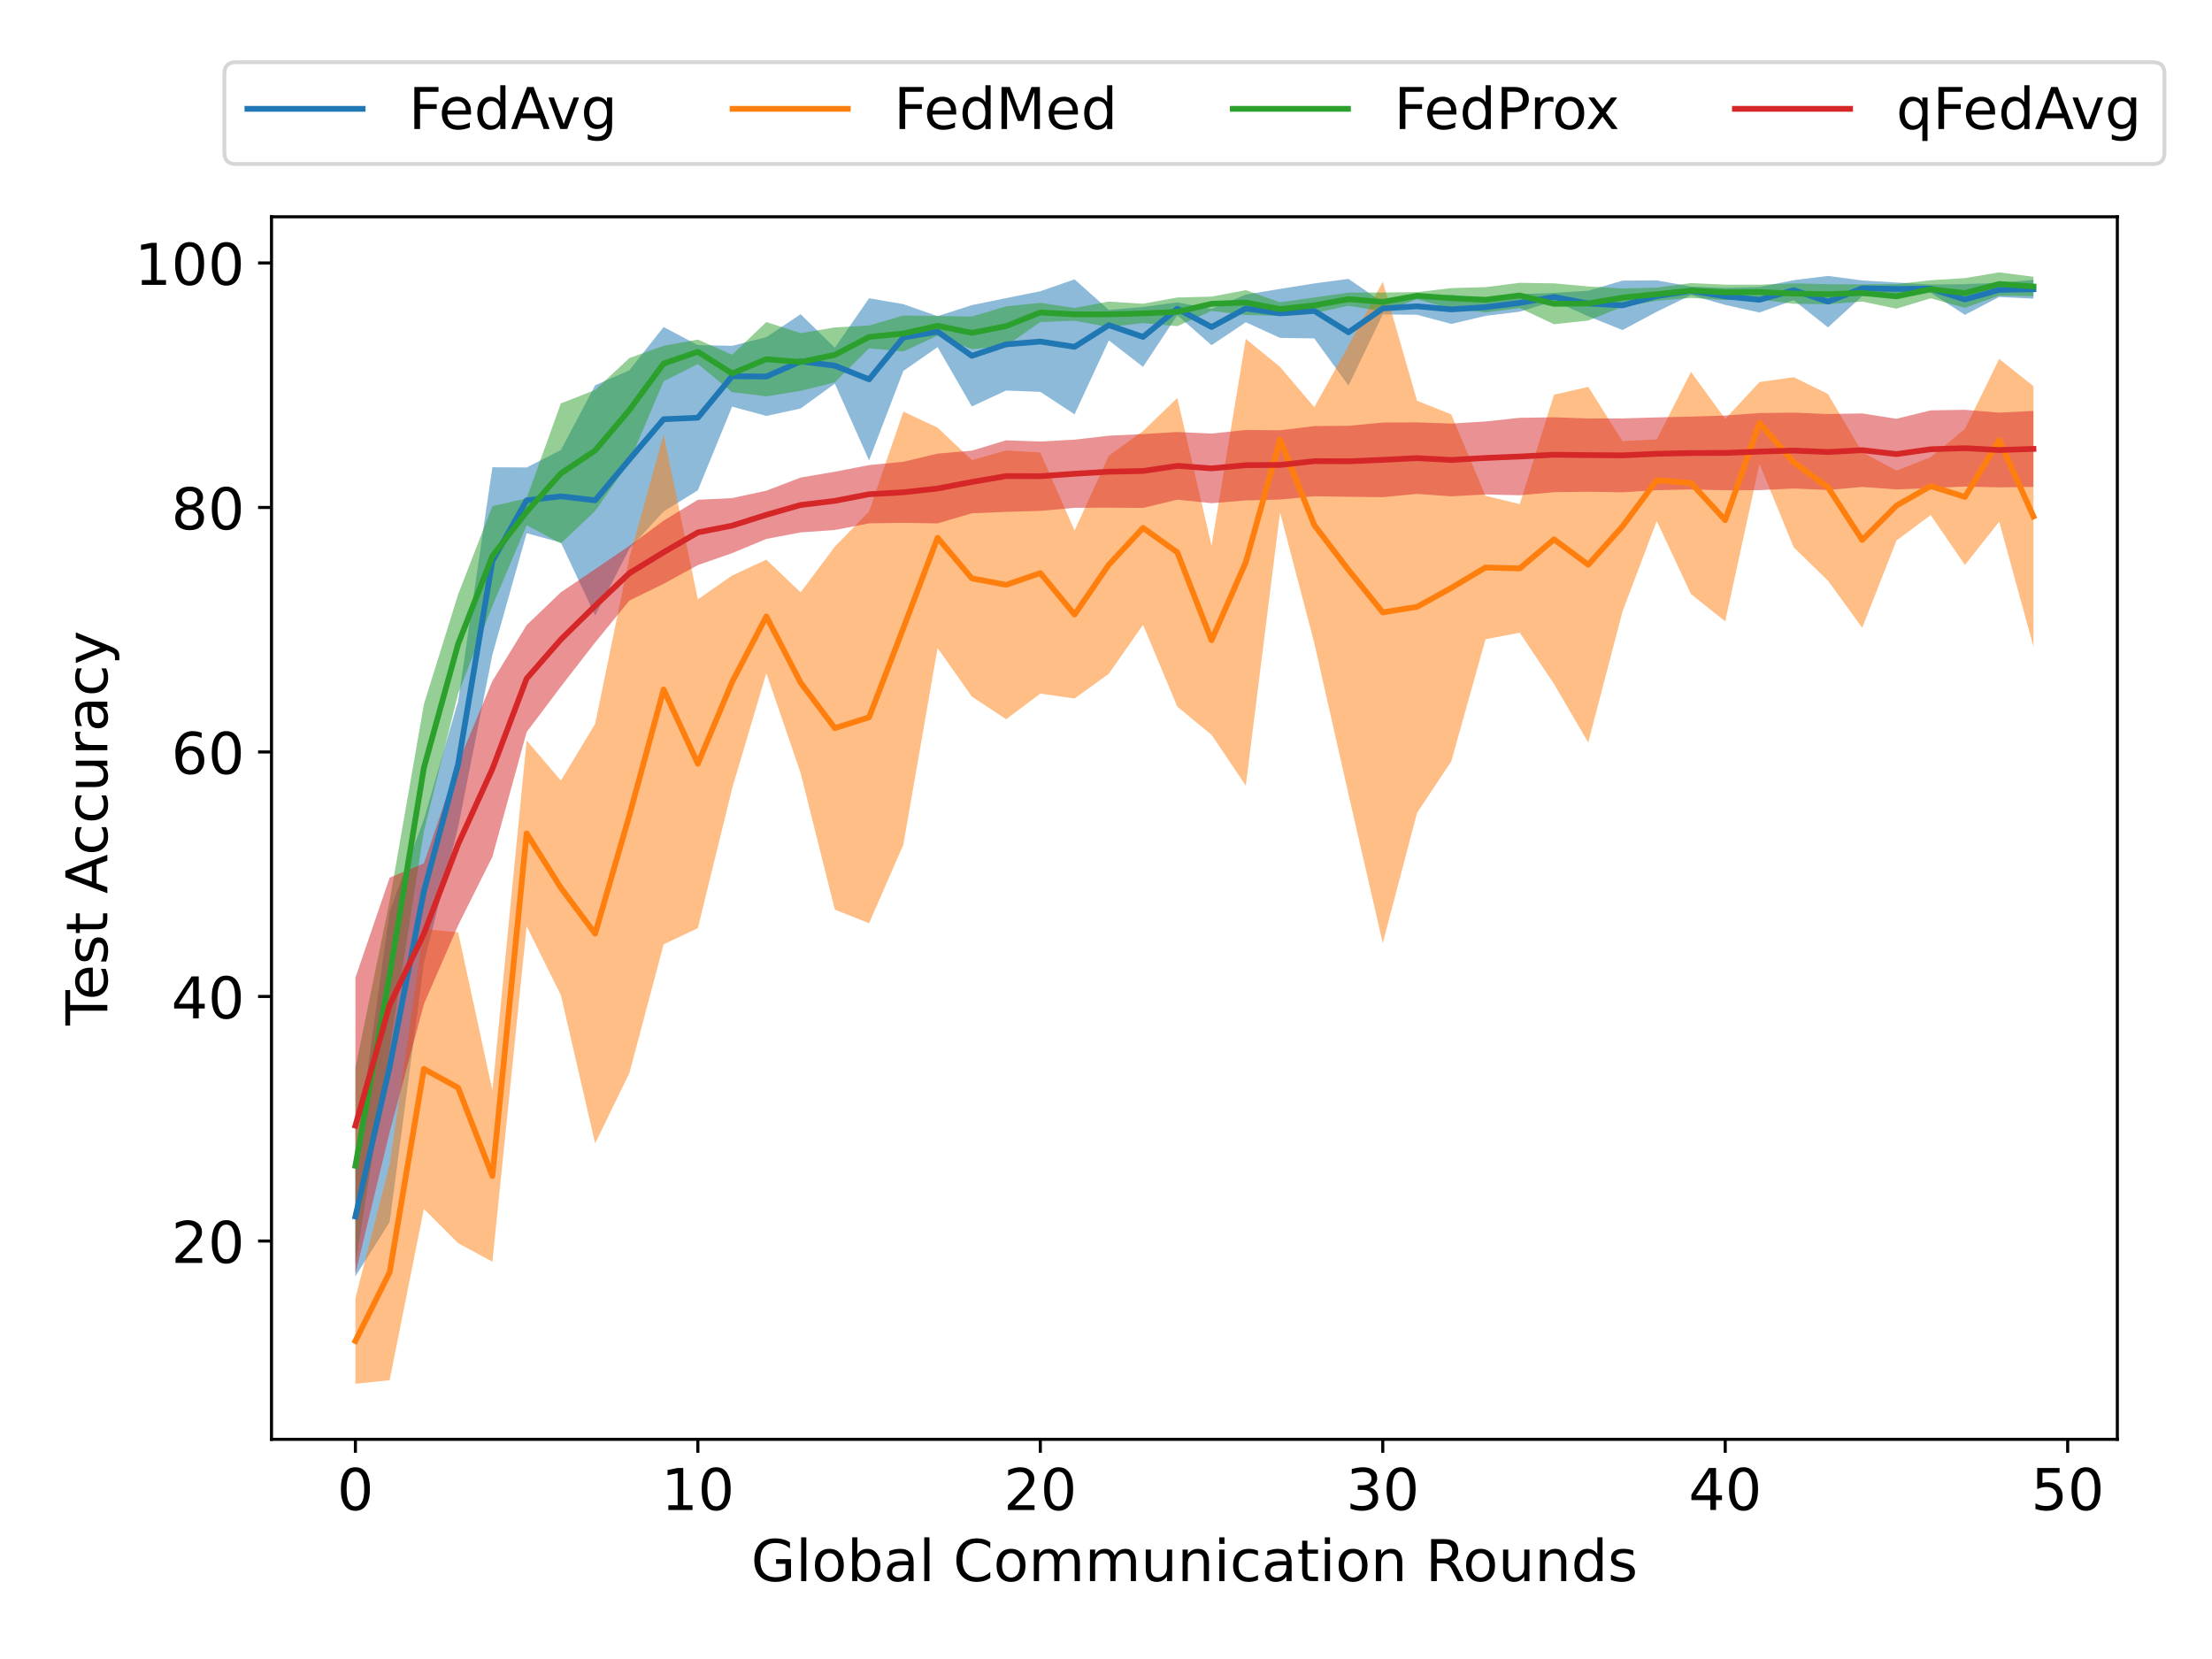 <?xml version="1.0" encoding="utf-8" standalone="no"?>
<!DOCTYPE svg PUBLIC "-//W3C//DTD SVG 1.1//EN"
  "http://www.w3.org/Graphics/SVG/1.1/DTD/svg11.dtd">
<!-- Created with matplotlib (https://matplotlib.org/) -->
<svg height="432pt" version="1.1" viewBox="0 0 576 432" width="576pt" xmlns="http://www.w3.org/2000/svg" xmlns:xlink="http://www.w3.org/1999/xlink">
 <defs>
  <style type="text/css">
*{stroke-linecap:butt;stroke-linejoin:round;}
  </style>
 </defs>
 <g id="figure_1">
  <g id="patch_1">
   <path d="M 0 432 
L 576 432 
L 576 0 
L 0 0 
z
" style="fill:#ffffff;"/>
  </g>
  <g id="axes_1">
   <g id="patch_2">
    <path d="M 70.7 374.8 
L 551.35 374.8 
L 551.35 56.448 
L 70.7 56.448 
z
" style="fill:#ffffff;"/>
   </g>
   <g id="PolyCollection_1">
    <path clip-path="url(#p4ac47530ae)" d="M 92.548 301.233 
L 92.548 332.341 
L 101.465 318.242 
L 110.383 250.808 
L 119.3 215.349 
L 128.217 170.501 
L 137.135 138.85 
L 146.052 141.285 
L 154.97 160.255 
L 163.887 142.887 
L 172.805 133.192 
L 181.722 127.672 
L 190.64 105.892 
L 199.557 108.31 
L 208.474 106.373 
L 217.392 99.905 
L 226.309 119.887 
L 235.227 96.588 
L 244.144 90.398 
L 253.062 105.841 
L 261.979 101.699 
L 270.897 102.041 
L 279.814 107.884 
L 288.731 88.647 
L 297.649 95.537 
L 306.566 82.063 
L 315.484 89.892 
L 324.401 83.919 
L 333.319 87.988 
L 342.236 88.127 
L 351.153 100.429 
L 360.071 81.881 
L 368.988 81.962 
L 377.906 84.349 
L 386.823 82.256 
L 395.741 81.167 
L 404.658 78.387 
L 413.576 82.356 
L 422.493 85.948 
L 431.41 81.185 
L 440.328 76.836 
L 449.245 79.391 
L 458.163 81.379 
L 467.08 78.17 
L 475.998 85.245 
L 484.915 77.128 
L 493.833 76.92 
L 502.75 76.23 
L 511.667 81.976 
L 520.585 77.331 
L 529.502 77.766 
L 529.502 72.877 
L 529.502 72.877 
L 520.585 73.634 
L 511.667 73.987 
L 502.75 74.091 
L 493.833 73.562 
L 484.915 73.031 
L 475.998 71.846 
L 467.08 72.957 
L 458.163 74.745 
L 449.245 74.959 
L 440.328 74.614 
L 431.41 73.004 
L 422.493 73.077 
L 413.576 75.702 
L 404.658 76.286 
L 395.741 76.568 
L 386.823 77.737 
L 377.906 76.772 
L 368.988 77.547 
L 360.071 78.756 
L 351.153 72.62 
L 342.236 73.8 
L 333.319 75.228 
L 324.401 76.718 
L 315.484 80.416 
L 306.566 78.736 
L 297.649 79.93 
L 288.731 80.695 
L 279.814 72.741 
L 270.897 75.844 
L 261.979 77.636 
L 253.062 79.458 
L 244.144 82.329 
L 235.227 79.201 
L 226.309 77.664 
L 217.392 90.553 
L 208.474 81.828 
L 199.557 87.79 
L 190.64 90.046 
L 181.722 89.866 
L 172.805 85.152 
L 163.887 96.412 
L 154.97 100.321 
L 146.052 117.196 
L 137.135 121.726 
L 128.217 121.669 
L 119.3 182.562 
L 110.383 213.353 
L 101.465 237.315 
L 92.548 301.233 
z
" style="fill:#1f77b4;fill-opacity:0.5;"/>
   </g>
   <g id="PolyCollection_2">
    <path clip-path="url(#p4ac47530ae)" d="M 92.548 338.043 
L 92.548 360.329 
L 101.465 359.398 
L 110.383 314.807 
L 119.3 323.738 
L 128.217 328.539 
L 137.135 241.198 
L 146.052 259.124 
L 154.97 297.748 
L 163.887 279.448 
L 172.805 245.906 
L 181.722 241.685 
L 190.64 205.332 
L 199.557 175.291 
L 208.474 201.274 
L 217.392 236.873 
L 226.309 240.405 
L 235.227 219.973 
L 244.144 168.732 
L 253.062 181.389 
L 261.979 187.283 
L 270.897 180.622 
L 279.814 181.892 
L 288.731 175.446 
L 297.649 162.696 
L 306.566 184.018 
L 315.484 191.34 
L 324.401 204.573 
L 333.319 133.44 
L 342.236 167.445 
L 351.153 206.852 
L 360.071 245.583 
L 368.988 211.687 
L 377.906 198.272 
L 386.823 166.453 
L 395.741 164.76 
L 404.658 178.109 
L 413.576 193.355 
L 422.493 159.251 
L 431.41 135.67 
L 440.328 154.701 
L 449.245 161.804 
L 458.163 120.797 
L 467.08 142.538 
L 475.998 151.2 
L 484.915 163.477 
L 493.833 140.76 
L 502.75 134.121 
L 511.667 147.13 
L 520.585 135.846 
L 529.502 168.402 
L 529.502 100.557 
L 529.502 100.557 
L 520.585 93.459 
L 511.667 111.673 
L 502.75 119.04 
L 493.833 122.556 
L 484.915 117.732 
L 475.998 102.606 
L 467.08 98.211 
L 458.163 99.482 
L 449.245 109.088 
L 440.328 96.848 
L 431.41 114.428 
L 422.493 114.865 
L 413.576 100.749 
L 404.658 102.778 
L 395.741 131.278 
L 386.823 129.102 
L 377.906 107.921 
L 368.988 104.339 
L 360.071 73.345 
L 351.153 89.992 
L 342.236 106.026 
L 333.319 95.543 
L 324.401 88.241 
L 315.484 142.095 
L 306.566 103.638 
L 297.649 112.226 
L 288.731 118.658 
L 279.814 138.164 
L 270.897 117.834 
L 261.979 117.299 
L 253.062 119.807 
L 244.144 111.348 
L 235.227 107.175 
L 226.309 133.166 
L 217.392 142.34 
L 208.474 154.244 
L 199.557 145.732 
L 190.64 149.864 
L 181.722 156.065 
L 172.805 113.158 
L 163.887 145.221 
L 154.97 188.496 
L 146.052 203.264 
L 137.135 192.82 
L 128.217 283.918 
L 119.3 242.78 
L 110.383 241.878 
L 101.465 303.19 
L 92.548 338.043 
z
" style="fill:#ff7f0e;fill-opacity:0.5;"/>
   </g>
   <g id="PolyCollection_3">
    <path clip-path="url(#p4ac47530ae)" d="M 92.548 278.043 
L 92.548 329.095 
L 101.465 273.158 
L 110.383 216.46 
L 119.3 180.606 
L 128.217 157.797 
L 137.135 136.768 
L 146.052 141.515 
L 154.97 133.063 
L 163.887 120.272 
L 172.805 99.288 
L 181.722 94.781 
L 190.64 102.124 
L 199.557 103.216 
L 208.474 101.775 
L 217.392 99.556 
L 226.309 90.71 
L 235.227 91.537 
L 244.144 87.388 
L 253.062 90.946 
L 261.979 90.057 
L 270.897 83.877 
L 279.814 83.51 
L 288.731 85.167 
L 297.649 84.126 
L 306.566 84.939 
L 315.484 80.976 
L 324.401 82.017 
L 333.319 82.253 
L 342.236 81.561 
L 351.153 79.603 
L 360.071 81.089 
L 368.988 77.947 
L 377.906 80.3 
L 386.823 81.35 
L 395.741 80.227 
L 404.658 84.435 
L 413.576 83.468 
L 422.493 79.883 
L 431.41 78.328 
L 440.328 77.575 
L 449.245 78.134 
L 458.163 77.961 
L 467.08 79.116 
L 475.998 79.228 
L 484.915 78.519 
L 493.833 80.385 
L 502.75 77.671 
L 511.667 80.159 
L 520.585 76.984 
L 529.502 77.125 
L 529.502 72.068 
L 529.502 72.068 
L 520.585 70.919 
L 511.667 72.419 
L 502.75 72.972 
L 493.833 73.966 
L 484.915 74.058 
L 475.998 73.995 
L 467.08 73.784 
L 458.163 74.133 
L 449.245 74.121 
L 440.328 73.713 
L 431.41 74.894 
L 422.493 75.112 
L 413.576 74.59 
L 404.658 73.784 
L 395.741 73.64 
L 386.823 74.774 
L 377.906 75.018 
L 368.988 76.081 
L 360.071 76.163 
L 351.153 76.199 
L 342.236 77.464 
L 333.319 78.707 
L 324.401 75.557 
L 315.484 77.244 
L 306.566 77.472 
L 297.649 79.09 
L 288.731 78.533 
L 279.814 80.19 
L 270.897 78.856 
L 261.979 79.768 
L 253.062 82.426 
L 244.144 82.276 
L 235.227 82.157 
L 226.309 84.757 
L 217.392 85.26 
L 208.474 86.749 
L 199.557 83.857 
L 190.64 92.364 
L 181.722 88.423 
L 172.805 90.042 
L 163.887 93.237 
L 154.97 101.561 
L 146.052 105.038 
L 137.135 129.772 
L 128.217 131.793 
L 119.3 154.763 
L 110.383 183.385 
L 101.465 234.525 
L 92.548 278.043 
z
" style="fill:#2ca02c;fill-opacity:0.5;"/>
   </g>
   <g id="PolyCollection_4">
    <path clip-path="url(#p4ac47530ae)" d="M 92.548 254.579 
L 92.548 331.662 
L 101.465 294.808 
L 110.383 261.476 
L 119.3 240.956 
L 128.217 223.122 
L 137.135 190.637 
L 146.052 178.793 
L 154.97 167.306 
L 163.887 156.386 
L 172.805 152.023 
L 181.722 147.149 
L 190.64 144.042 
L 199.557 140.329 
L 208.474 138.643 
L 217.392 138.009 
L 226.309 136.276 
L 235.227 136.145 
L 244.144 136.293 
L 253.062 133.654 
L 261.979 133.29 
L 270.897 133.026 
L 279.814 132.239 
L 288.731 132.196 
L 297.649 132.262 
L 306.566 130.112 
L 315.484 131.033 
L 324.401 130.306 
L 333.319 130.085 
L 342.236 129.21 
L 351.153 129.364 
L 360.071 129.456 
L 368.988 128.604 
L 377.906 129.246 
L 386.823 128.749 
L 395.741 128.967 
L 404.658 128.164 
L 413.576 128.043 
L 422.493 128.2 
L 431.41 127.639 
L 440.328 127.45 
L 449.245 127.665 
L 458.163 127.636 
L 467.08 127.202 
L 475.998 127.599 
L 484.915 126.791 
L 493.833 127.438 
L 502.75 127.106 
L 511.667 126.693 
L 520.585 126.916 
L 529.502 126.781 
L 529.502 107.004 
L 529.502 107.004 
L 520.585 107.455 
L 511.667 106.71 
L 502.75 106.857 
L 493.833 109.047 
L 484.915 107.657 
L 475.998 107.816 
L 467.08 107.449 
L 458.163 107.562 
L 449.245 108.209 
L 440.328 108.487 
L 431.41 108.693 
L 422.493 108.947 
L 413.576 108.977 
L 404.658 108.664 
L 395.741 108.791 
L 386.823 109.748 
L 377.906 110.295 
L 368.988 109.982 
L 360.071 110.034 
L 351.153 110.877 
L 342.236 110.955 
L 333.319 112.041 
L 324.401 111.961 
L 315.484 112.902 
L 306.566 112.498 
L 297.649 113.035 
L 288.731 113.458 
L 279.814 114.484 
L 270.897 114.97 
L 261.979 114.656 
L 253.062 117.348 
L 244.144 118.121 
L 235.227 120.244 
L 226.309 121.105 
L 217.392 122.836 
L 208.474 124.354 
L 199.557 127.775 
L 190.64 129.703 
L 181.722 130.136 
L 172.805 135.576 
L 163.887 142.127 
L 154.97 148.194 
L 146.052 154.229 
L 137.135 162.76 
L 128.217 177.34 
L 119.3 198.689 
L 110.383 224.815 
L 101.465 228.538 
L 92.548 254.579 
z
" style="fill:#d62728;fill-opacity:0.5;"/>
   </g>
   <g id="matplotlib.axis_1">
    <g id="xtick_1">
     <g id="line2d_1">
      <defs>
       <path d="M 0 0 
L 0 3.5 
" id="m78e4240653" style="stroke:#000000;stroke-width:0.8;"/>
      </defs>
      <g>
       <use style="stroke:#000000;stroke-width:0.8;" x="92.548" xlink:href="#m78e4240653" y="374.8"/>
      </g>
     </g>
     <g id="text_1">
      <!-- 0 -->
      <defs>
       <path d="M 31.781 66.406 
Q 24.172 66.406 20.328 58.906 
Q 16.5 51.422 16.5 36.375 
Q 16.5 21.391 20.328 13.891 
Q 24.172 6.391 31.781 6.391 
Q 39.453 6.391 43.281 13.891 
Q 47.125 21.391 47.125 36.375 
Q 47.125 51.422 43.281 58.906 
Q 39.453 66.406 31.781 66.406 
z
M 31.781 74.219 
Q 44.047 74.219 50.516 64.516 
Q 56.984 54.828 56.984 36.375 
Q 56.984 17.969 50.516 8.266 
Q 44.047 -1.422 31.781 -1.422 
Q 19.531 -1.422 13.062 8.266 
Q 6.594 17.969 6.594 36.375 
Q 6.594 54.828 13.062 64.516 
Q 19.531 74.219 31.781 74.219 
z
" id="DejaVuSans-48"/>
      </defs>
      <g transform="translate(87.776 393.198)scale(0.15 -0.15)">
       <use xlink:href="#DejaVuSans-48"/>
      </g>
     </g>
    </g>
    <g id="xtick_2">
     <g id="line2d_2">
      <g>
       <use style="stroke:#000000;stroke-width:0.8;" x="181.722" xlink:href="#m78e4240653" y="374.8"/>
      </g>
     </g>
     <g id="text_2">
      <!-- 10 -->
      <defs>
       <path d="M 12.406 8.297 
L 28.516 8.297 
L 28.516 63.922 
L 10.984 60.406 
L 10.984 69.391 
L 28.422 72.906 
L 38.281 72.906 
L 38.281 8.297 
L 54.391 8.297 
L 54.391 0 
L 12.406 0 
z
" id="DejaVuSans-49"/>
      </defs>
      <g transform="translate(172.178 393.198)scale(0.15 -0.15)">
       <use xlink:href="#DejaVuSans-49"/>
       <use x="63.623" xlink:href="#DejaVuSans-48"/>
      </g>
     </g>
    </g>
    <g id="xtick_3">
     <g id="line2d_3">
      <g>
       <use style="stroke:#000000;stroke-width:0.8;" x="270.897" xlink:href="#m78e4240653" y="374.8"/>
      </g>
     </g>
     <g id="text_3">
      <!-- 20 -->
      <defs>
       <path d="M 19.188 8.297 
L 53.609 8.297 
L 53.609 0 
L 7.328 0 
L 7.328 8.297 
Q 12.938 14.109 22.625 23.891 
Q 32.328 33.688 34.812 36.531 
Q 39.547 41.844 41.422 45.531 
Q 43.312 49.219 43.312 52.781 
Q 43.312 58.594 39.234 62.25 
Q 35.156 65.922 28.609 65.922 
Q 23.969 65.922 18.812 64.312 
Q 13.672 62.703 7.812 59.422 
L 7.812 69.391 
Q 13.766 71.781 18.938 73 
Q 24.125 74.219 28.422 74.219 
Q 39.75 74.219 46.484 68.547 
Q 53.219 62.891 53.219 53.422 
Q 53.219 48.922 51.531 44.891 
Q 49.859 40.875 45.406 35.406 
Q 44.188 33.984 37.641 27.219 
Q 31.109 20.453 19.188 8.297 
z
" id="DejaVuSans-50"/>
      </defs>
      <g transform="translate(261.353 393.198)scale(0.15 -0.15)">
       <use xlink:href="#DejaVuSans-50"/>
       <use x="63.623" xlink:href="#DejaVuSans-48"/>
      </g>
     </g>
    </g>
    <g id="xtick_4">
     <g id="line2d_4">
      <g>
       <use style="stroke:#000000;stroke-width:0.8;" x="360.071" xlink:href="#m78e4240653" y="374.8"/>
      </g>
     </g>
     <g id="text_4">
      <!-- 30 -->
      <defs>
       <path d="M 40.578 39.312 
Q 47.656 37.797 51.625 33 
Q 55.609 28.219 55.609 21.188 
Q 55.609 10.406 48.188 4.484 
Q 40.766 -1.422 27.094 -1.422 
Q 22.516 -1.422 17.656 -0.516 
Q 12.797 0.391 7.625 2.203 
L 7.625 11.719 
Q 11.719 9.328 16.594 8.109 
Q 21.484 6.891 26.812 6.891 
Q 36.078 6.891 40.938 10.547 
Q 45.797 14.203 45.797 21.188 
Q 45.797 27.641 41.281 31.266 
Q 36.766 34.906 28.719 34.906 
L 20.219 34.906 
L 20.219 43.016 
L 29.109 43.016 
Q 36.375 43.016 40.234 45.922 
Q 44.094 48.828 44.094 54.297 
Q 44.094 59.906 40.109 62.906 
Q 36.141 65.922 28.719 65.922 
Q 24.656 65.922 20.016 65.031 
Q 15.375 64.156 9.812 62.312 
L 9.812 71.094 
Q 15.438 72.656 20.344 73.438 
Q 25.25 74.219 29.594 74.219 
Q 40.828 74.219 47.359 69.109 
Q 53.906 64.016 53.906 55.328 
Q 53.906 49.266 50.438 45.094 
Q 46.969 40.922 40.578 39.312 
z
" id="DejaVuSans-51"/>
      </defs>
      <g transform="translate(350.527 393.198)scale(0.15 -0.15)">
       <use xlink:href="#DejaVuSans-51"/>
       <use x="63.623" xlink:href="#DejaVuSans-48"/>
      </g>
     </g>
    </g>
    <g id="xtick_5">
     <g id="line2d_5">
      <g>
       <use style="stroke:#000000;stroke-width:0.8;" x="449.245" xlink:href="#m78e4240653" y="374.8"/>
      </g>
     </g>
     <g id="text_5">
      <!-- 40 -->
      <defs>
       <path d="M 37.797 64.312 
L 12.891 25.391 
L 37.797 25.391 
z
M 35.203 72.906 
L 47.609 72.906 
L 47.609 25.391 
L 58.016 25.391 
L 58.016 17.188 
L 47.609 17.188 
L 47.609 0 
L 37.797 0 
L 37.797 17.188 
L 4.891 17.188 
L 4.891 26.703 
z
" id="DejaVuSans-52"/>
      </defs>
      <g transform="translate(439.702 393.198)scale(0.15 -0.15)">
       <use xlink:href="#DejaVuSans-52"/>
       <use x="63.623" xlink:href="#DejaVuSans-48"/>
      </g>
     </g>
    </g>
    <g id="xtick_6">
     <g id="line2d_6">
      <g>
       <use style="stroke:#000000;stroke-width:0.8;" x="538.42" xlink:href="#m78e4240653" y="374.8"/>
      </g>
     </g>
     <g id="text_6">
      <!-- 50 -->
      <defs>
       <path d="M 10.797 72.906 
L 49.516 72.906 
L 49.516 64.594 
L 19.828 64.594 
L 19.828 46.734 
Q 21.969 47.469 24.109 47.828 
Q 26.266 48.188 28.422 48.188 
Q 40.625 48.188 47.75 41.5 
Q 54.891 34.812 54.891 23.391 
Q 54.891 11.625 47.562 5.094 
Q 40.234 -1.422 26.906 -1.422 
Q 22.312 -1.422 17.547 -0.641 
Q 12.797 0.141 7.719 1.703 
L 7.719 11.625 
Q 12.109 9.234 16.797 8.062 
Q 21.484 6.891 26.703 6.891 
Q 35.156 6.891 40.078 11.328 
Q 45.016 15.766 45.016 23.391 
Q 45.016 31 40.078 35.438 
Q 35.156 39.891 26.703 39.891 
Q 22.75 39.891 18.812 39.016 
Q 14.891 38.141 10.797 36.281 
z
" id="DejaVuSans-53"/>
      </defs>
      <g transform="translate(528.876 393.198)scale(0.15 -0.15)">
       <use xlink:href="#DejaVuSans-53"/>
       <use x="63.623" xlink:href="#DejaVuSans-48"/>
      </g>
     </g>
    </g>
    <g id="text_7">
     <!-- Global Communication Rounds -->
     <defs>
      <path d="M 59.516 10.406 
L 59.516 29.984 
L 43.406 29.984 
L 43.406 38.094 
L 69.281 38.094 
L 69.281 6.781 
Q 63.578 2.734 56.688 0.656 
Q 49.812 -1.422 42 -1.422 
Q 24.906 -1.422 15.25 8.562 
Q 5.609 18.562 5.609 36.375 
Q 5.609 54.25 15.25 64.234 
Q 24.906 74.219 42 74.219 
Q 49.125 74.219 55.547 72.453 
Q 61.969 70.703 67.391 67.281 
L 67.391 56.781 
Q 61.922 61.422 55.766 63.766 
Q 49.609 66.109 42.828 66.109 
Q 29.438 66.109 22.719 58.641 
Q 16.016 51.172 16.016 36.375 
Q 16.016 21.625 22.719 14.156 
Q 29.438 6.688 42.828 6.688 
Q 48.047 6.688 52.141 7.594 
Q 56.25 8.5 59.516 10.406 
z
" id="DejaVuSans-71"/>
      <path d="M 9.422 75.984 
L 18.406 75.984 
L 18.406 0 
L 9.422 0 
z
" id="DejaVuSans-108"/>
      <path d="M 30.609 48.391 
Q 23.391 48.391 19.188 42.75 
Q 14.984 37.109 14.984 27.297 
Q 14.984 17.484 19.156 11.844 
Q 23.344 6.203 30.609 6.203 
Q 37.797 6.203 41.984 11.859 
Q 46.188 17.531 46.188 27.297 
Q 46.188 37.016 41.984 42.703 
Q 37.797 48.391 30.609 48.391 
z
M 30.609 56 
Q 42.328 56 49.016 48.375 
Q 55.719 40.766 55.719 27.297 
Q 55.719 13.875 49.016 6.219 
Q 42.328 -1.422 30.609 -1.422 
Q 18.844 -1.422 12.172 6.219 
Q 5.516 13.875 5.516 27.297 
Q 5.516 40.766 12.172 48.375 
Q 18.844 56 30.609 56 
z
" id="DejaVuSans-111"/>
      <path d="M 48.688 27.297 
Q 48.688 37.203 44.609 42.844 
Q 40.531 48.484 33.406 48.484 
Q 26.266 48.484 22.188 42.844 
Q 18.109 37.203 18.109 27.297 
Q 18.109 17.391 22.188 11.75 
Q 26.266 6.109 33.406 6.109 
Q 40.531 6.109 44.609 11.75 
Q 48.688 17.391 48.688 27.297 
z
M 18.109 46.391 
Q 20.953 51.266 25.266 53.625 
Q 29.594 56 35.594 56 
Q 45.562 56 51.781 48.094 
Q 58.016 40.188 58.016 27.297 
Q 58.016 14.406 51.781 6.484 
Q 45.562 -1.422 35.594 -1.422 
Q 29.594 -1.422 25.266 0.953 
Q 20.953 3.328 18.109 8.203 
L 18.109 0 
L 9.078 0 
L 9.078 75.984 
L 18.109 75.984 
z
" id="DejaVuSans-98"/>
      <path d="M 34.281 27.484 
Q 23.391 27.484 19.188 25 
Q 14.984 22.516 14.984 16.5 
Q 14.984 11.719 18.141 8.906 
Q 21.297 6.109 26.703 6.109 
Q 34.188 6.109 38.703 11.406 
Q 43.219 16.703 43.219 25.484 
L 43.219 27.484 
z
M 52.203 31.203 
L 52.203 0 
L 43.219 0 
L 43.219 8.297 
Q 40.141 3.328 35.547 0.953 
Q 30.953 -1.422 24.312 -1.422 
Q 15.922 -1.422 10.953 3.297 
Q 6 8.016 6 15.922 
Q 6 25.141 12.172 29.828 
Q 18.359 34.516 30.609 34.516 
L 43.219 34.516 
L 43.219 35.406 
Q 43.219 41.609 39.141 45 
Q 35.062 48.391 27.688 48.391 
Q 23 48.391 18.547 47.266 
Q 14.109 46.141 10.016 43.891 
L 10.016 52.203 
Q 14.938 54.109 19.578 55.047 
Q 24.219 56 28.609 56 
Q 40.484 56 46.344 49.844 
Q 52.203 43.703 52.203 31.203 
z
" id="DejaVuSans-97"/>
      <path id="DejaVuSans-32"/>
      <path d="M 64.406 67.281 
L 64.406 56.891 
Q 59.422 61.531 53.781 63.812 
Q 48.141 66.109 41.797 66.109 
Q 29.297 66.109 22.656 58.469 
Q 16.016 50.828 16.016 36.375 
Q 16.016 21.969 22.656 14.328 
Q 29.297 6.688 41.797 6.688 
Q 48.141 6.688 53.781 8.984 
Q 59.422 11.281 64.406 15.922 
L 64.406 5.609 
Q 59.234 2.094 53.438 0.328 
Q 47.656 -1.422 41.219 -1.422 
Q 24.656 -1.422 15.125 8.703 
Q 5.609 18.844 5.609 36.375 
Q 5.609 53.953 15.125 64.078 
Q 24.656 74.219 41.219 74.219 
Q 47.75 74.219 53.531 72.484 
Q 59.328 70.75 64.406 67.281 
z
" id="DejaVuSans-67"/>
      <path d="M 52 44.188 
Q 55.375 50.25 60.062 53.125 
Q 64.75 56 71.094 56 
Q 79.641 56 84.281 50.016 
Q 88.922 44.047 88.922 33.016 
L 88.922 0 
L 79.891 0 
L 79.891 32.719 
Q 79.891 40.578 77.094 44.375 
Q 74.312 48.188 68.609 48.188 
Q 61.625 48.188 57.562 43.547 
Q 53.516 38.922 53.516 30.906 
L 53.516 0 
L 44.484 0 
L 44.484 32.719 
Q 44.484 40.625 41.703 44.406 
Q 38.922 48.188 33.109 48.188 
Q 26.219 48.188 22.156 43.531 
Q 18.109 38.875 18.109 30.906 
L 18.109 0 
L 9.078 0 
L 9.078 54.688 
L 18.109 54.688 
L 18.109 46.188 
Q 21.188 51.219 25.484 53.609 
Q 29.781 56 35.688 56 
Q 41.656 56 45.828 52.969 
Q 50 49.953 52 44.188 
z
" id="DejaVuSans-109"/>
      <path d="M 8.5 21.578 
L 8.5 54.688 
L 17.484 54.688 
L 17.484 21.922 
Q 17.484 14.156 20.5 10.266 
Q 23.531 6.391 29.594 6.391 
Q 36.859 6.391 41.078 11.031 
Q 45.312 15.672 45.312 23.688 
L 45.312 54.688 
L 54.297 54.688 
L 54.297 0 
L 45.312 0 
L 45.312 8.406 
Q 42.047 3.422 37.719 1 
Q 33.406 -1.422 27.688 -1.422 
Q 18.266 -1.422 13.375 4.438 
Q 8.5 10.297 8.5 21.578 
z
M 31.109 56 
z
" id="DejaVuSans-117"/>
      <path d="M 54.891 33.016 
L 54.891 0 
L 45.906 0 
L 45.906 32.719 
Q 45.906 40.484 42.875 44.328 
Q 39.844 48.188 33.797 48.188 
Q 26.516 48.188 22.312 43.547 
Q 18.109 38.922 18.109 30.906 
L 18.109 0 
L 9.078 0 
L 9.078 54.688 
L 18.109 54.688 
L 18.109 46.188 
Q 21.344 51.125 25.703 53.562 
Q 30.078 56 35.797 56 
Q 45.219 56 50.047 50.172 
Q 54.891 44.344 54.891 33.016 
z
" id="DejaVuSans-110"/>
      <path d="M 9.422 54.688 
L 18.406 54.688 
L 18.406 0 
L 9.422 0 
z
M 9.422 75.984 
L 18.406 75.984 
L 18.406 64.594 
L 9.422 64.594 
z
" id="DejaVuSans-105"/>
      <path d="M 48.781 52.594 
L 48.781 44.188 
Q 44.969 46.297 41.141 47.344 
Q 37.312 48.391 33.406 48.391 
Q 24.656 48.391 19.812 42.844 
Q 14.984 37.312 14.984 27.297 
Q 14.984 17.281 19.812 11.734 
Q 24.656 6.203 33.406 6.203 
Q 37.312 6.203 41.141 7.25 
Q 44.969 8.297 48.781 10.406 
L 48.781 2.094 
Q 45.016 0.344 40.984 -0.531 
Q 36.969 -1.422 32.422 -1.422 
Q 20.062 -1.422 12.781 6.344 
Q 5.516 14.109 5.516 27.297 
Q 5.516 40.672 12.859 48.328 
Q 20.219 56 33.016 56 
Q 37.156 56 41.109 55.141 
Q 45.062 54.297 48.781 52.594 
z
" id="DejaVuSans-99"/>
      <path d="M 18.312 70.219 
L 18.312 54.688 
L 36.812 54.688 
L 36.812 47.703 
L 18.312 47.703 
L 18.312 18.016 
Q 18.312 11.328 20.141 9.422 
Q 21.969 7.516 27.594 7.516 
L 36.812 7.516 
L 36.812 0 
L 27.594 0 
Q 17.188 0 13.234 3.875 
Q 9.281 7.766 9.281 18.016 
L 9.281 47.703 
L 2.688 47.703 
L 2.688 54.688 
L 9.281 54.688 
L 9.281 70.219 
z
" id="DejaVuSans-116"/>
      <path d="M 44.391 34.188 
Q 47.562 33.109 50.562 29.594 
Q 53.562 26.078 56.594 19.922 
L 66.609 0 
L 56 0 
L 46.688 18.703 
Q 43.062 26.031 39.672 28.422 
Q 36.281 30.812 30.422 30.812 
L 19.672 30.812 
L 19.672 0 
L 9.812 0 
L 9.812 72.906 
L 32.078 72.906 
Q 44.578 72.906 50.734 67.672 
Q 56.891 62.453 56.891 51.906 
Q 56.891 45.016 53.688 40.469 
Q 50.484 35.938 44.391 34.188 
z
M 19.672 64.797 
L 19.672 38.922 
L 32.078 38.922 
Q 39.203 38.922 42.844 42.219 
Q 46.484 45.516 46.484 51.906 
Q 46.484 58.297 42.844 61.547 
Q 39.203 64.797 32.078 64.797 
z
" id="DejaVuSans-82"/>
      <path d="M 45.406 46.391 
L 45.406 75.984 
L 54.391 75.984 
L 54.391 0 
L 45.406 0 
L 45.406 8.203 
Q 42.578 3.328 38.25 0.953 
Q 33.938 -1.422 27.875 -1.422 
Q 17.969 -1.422 11.734 6.484 
Q 5.516 14.406 5.516 27.297 
Q 5.516 40.188 11.734 48.094 
Q 17.969 56 27.875 56 
Q 33.938 56 38.25 53.625 
Q 42.578 51.266 45.406 46.391 
z
M 14.797 27.297 
Q 14.797 17.391 18.875 11.75 
Q 22.953 6.109 30.078 6.109 
Q 37.203 6.109 41.297 11.75 
Q 45.406 17.391 45.406 27.297 
Q 45.406 37.203 41.297 42.844 
Q 37.203 48.484 30.078 48.484 
Q 22.953 48.484 18.875 42.844 
Q 14.797 37.203 14.797 27.297 
z
" id="DejaVuSans-100"/>
      <path d="M 44.281 53.078 
L 44.281 44.578 
Q 40.484 46.531 36.375 47.5 
Q 32.281 48.484 27.875 48.484 
Q 21.188 48.484 17.844 46.438 
Q 14.5 44.391 14.5 40.281 
Q 14.5 37.156 16.891 35.375 
Q 19.281 33.594 26.516 31.984 
L 29.594 31.297 
Q 39.156 29.25 43.188 25.516 
Q 47.219 21.781 47.219 15.094 
Q 47.219 7.469 41.188 3.016 
Q 35.156 -1.422 24.609 -1.422 
Q 20.219 -1.422 15.453 -0.562 
Q 10.688 0.297 5.422 2 
L 5.422 11.281 
Q 10.406 8.688 15.234 7.391 
Q 20.062 6.109 24.812 6.109 
Q 31.156 6.109 34.562 8.281 
Q 37.984 10.453 37.984 14.406 
Q 37.984 18.062 35.516 20.016 
Q 33.062 21.969 24.703 23.781 
L 21.578 24.516 
Q 13.234 26.266 9.516 29.906 
Q 5.812 33.547 5.812 39.891 
Q 5.812 47.609 11.281 51.797 
Q 16.75 56 26.812 56 
Q 31.781 56 36.172 55.266 
Q 40.578 54.547 44.281 53.078 
z
" id="DejaVuSans-115"/>
     </defs>
     <g transform="translate(195.582 411.715)scale(0.15 -0.15)">
      <use xlink:href="#DejaVuSans-71"/>
      <use x="77.49" xlink:href="#DejaVuSans-108"/>
      <use x="105.273" xlink:href="#DejaVuSans-111"/>
      <use x="166.455" xlink:href="#DejaVuSans-98"/>
      <use x="229.932" xlink:href="#DejaVuSans-97"/>
      <use x="291.211" xlink:href="#DejaVuSans-108"/>
      <use x="318.994" xlink:href="#DejaVuSans-32"/>
      <use x="350.781" xlink:href="#DejaVuSans-67"/>
      <use x="420.605" xlink:href="#DejaVuSans-111"/>
      <use x="481.787" xlink:href="#DejaVuSans-109"/>
      <use x="579.199" xlink:href="#DejaVuSans-109"/>
      <use x="676.611" xlink:href="#DejaVuSans-117"/>
      <use x="739.99" xlink:href="#DejaVuSans-110"/>
      <use x="803.369" xlink:href="#DejaVuSans-105"/>
      <use x="831.152" xlink:href="#DejaVuSans-99"/>
      <use x="886.133" xlink:href="#DejaVuSans-97"/>
      <use x="947.412" xlink:href="#DejaVuSans-116"/>
      <use x="986.621" xlink:href="#DejaVuSans-105"/>
      <use x="1014.404" xlink:href="#DejaVuSans-111"/>
      <use x="1075.586" xlink:href="#DejaVuSans-110"/>
      <use x="1138.965" xlink:href="#DejaVuSans-32"/>
      <use x="1170.752" xlink:href="#DejaVuSans-82"/>
      <use x="1235.734" xlink:href="#DejaVuSans-111"/>
      <use x="1296.916" xlink:href="#DejaVuSans-117"/>
      <use x="1360.295" xlink:href="#DejaVuSans-110"/>
      <use x="1423.674" xlink:href="#DejaVuSans-100"/>
      <use x="1487.15" xlink:href="#DejaVuSans-115"/>
     </g>
    </g>
   </g>
   <g id="matplotlib.axis_2">
    <g id="ytick_1">
     <g id="line2d_7">
      <defs>
       <path d="M 0 0 
L -3.5 0 
" id="m5bc8c652cc" style="stroke:#000000;stroke-width:0.8;"/>
      </defs>
      <g>
       <use style="stroke:#000000;stroke-width:0.8;" x="70.7" xlink:href="#m5bc8c652cc" y="323.154"/>
      </g>
     </g>
     <g id="text_8">
      <!-- 20 -->
      <g transform="translate(44.612 328.853)scale(0.15 -0.15)">
       <use xlink:href="#DejaVuSans-50"/>
       <use x="63.623" xlink:href="#DejaVuSans-48"/>
      </g>
     </g>
    </g>
    <g id="ytick_2">
     <g id="line2d_8">
      <g>
       <use style="stroke:#000000;stroke-width:0.8;" x="70.7" xlink:href="#m5bc8c652cc" y="259.483"/>
      </g>
     </g>
     <g id="text_9">
      <!-- 40 -->
      <g transform="translate(44.612 265.182)scale(0.15 -0.15)">
       <use xlink:href="#DejaVuSans-52"/>
       <use x="63.623" xlink:href="#DejaVuSans-48"/>
      </g>
     </g>
    </g>
    <g id="ytick_3">
     <g id="line2d_9">
      <g>
       <use style="stroke:#000000;stroke-width:0.8;" x="70.7" xlink:href="#m5bc8c652cc" y="195.812"/>
      </g>
     </g>
     <g id="text_10">
      <!-- 60 -->
      <defs>
       <path d="M 33.016 40.375 
Q 26.375 40.375 22.484 35.828 
Q 18.609 31.297 18.609 23.391 
Q 18.609 15.531 22.484 10.953 
Q 26.375 6.391 33.016 6.391 
Q 39.656 6.391 43.531 10.953 
Q 47.406 15.531 47.406 23.391 
Q 47.406 31.297 43.531 35.828 
Q 39.656 40.375 33.016 40.375 
z
M 52.594 71.297 
L 52.594 62.312 
Q 48.875 64.062 45.094 64.984 
Q 41.312 65.922 37.594 65.922 
Q 27.828 65.922 22.672 59.328 
Q 17.531 52.734 16.797 39.406 
Q 19.672 43.656 24.016 45.922 
Q 28.375 48.188 33.594 48.188 
Q 44.578 48.188 50.953 41.516 
Q 57.328 34.859 57.328 23.391 
Q 57.328 12.156 50.688 5.359 
Q 44.047 -1.422 33.016 -1.422 
Q 20.359 -1.422 13.672 8.266 
Q 6.984 17.969 6.984 36.375 
Q 6.984 53.656 15.188 63.938 
Q 23.391 74.219 37.203 74.219 
Q 40.922 74.219 44.703 73.484 
Q 48.484 72.75 52.594 71.297 
z
" id="DejaVuSans-54"/>
      </defs>
      <g transform="translate(44.612 201.511)scale(0.15 -0.15)">
       <use xlink:href="#DejaVuSans-54"/>
       <use x="63.623" xlink:href="#DejaVuSans-48"/>
      </g>
     </g>
    </g>
    <g id="ytick_4">
     <g id="line2d_10">
      <g>
       <use style="stroke:#000000;stroke-width:0.8;" x="70.7" xlink:href="#m5bc8c652cc" y="132.142"/>
      </g>
     </g>
     <g id="text_11">
      <!-- 80 -->
      <defs>
       <path d="M 31.781 34.625 
Q 24.75 34.625 20.719 30.859 
Q 16.703 27.094 16.703 20.516 
Q 16.703 13.922 20.719 10.156 
Q 24.75 6.391 31.781 6.391 
Q 38.812 6.391 42.859 10.172 
Q 46.922 13.969 46.922 20.516 
Q 46.922 27.094 42.891 30.859 
Q 38.875 34.625 31.781 34.625 
z
M 21.922 38.812 
Q 15.578 40.375 12.031 44.719 
Q 8.5 49.078 8.5 55.328 
Q 8.5 64.062 14.719 69.141 
Q 20.953 74.219 31.781 74.219 
Q 42.672 74.219 48.875 69.141 
Q 55.078 64.062 55.078 55.328 
Q 55.078 49.078 51.531 44.719 
Q 48 40.375 41.703 38.812 
Q 48.828 37.156 52.797 32.312 
Q 56.781 27.484 56.781 20.516 
Q 56.781 9.906 50.312 4.234 
Q 43.844 -1.422 31.781 -1.422 
Q 19.734 -1.422 13.25 4.234 
Q 6.781 9.906 6.781 20.516 
Q 6.781 27.484 10.781 32.312 
Q 14.797 37.156 21.922 38.812 
z
M 18.312 54.391 
Q 18.312 48.734 21.844 45.562 
Q 25.391 42.391 31.781 42.391 
Q 38.141 42.391 41.719 45.562 
Q 45.312 48.734 45.312 54.391 
Q 45.312 60.062 41.719 63.234 
Q 38.141 66.406 31.781 66.406 
Q 25.391 66.406 21.844 63.234 
Q 18.312 60.062 18.312 54.391 
z
" id="DejaVuSans-56"/>
      </defs>
      <g transform="translate(44.612 137.841)scale(0.15 -0.15)">
       <use xlink:href="#DejaVuSans-56"/>
       <use x="63.623" xlink:href="#DejaVuSans-48"/>
      </g>
     </g>
    </g>
    <g id="ytick_5">
     <g id="line2d_11">
      <g>
       <use style="stroke:#000000;stroke-width:0.8;" x="70.7" xlink:href="#m5bc8c652cc" y="68.471"/>
      </g>
     </g>
     <g id="text_12">
      <!-- 100 -->
      <g transform="translate(35.069 74.17)scale(0.15 -0.15)">
       <use xlink:href="#DejaVuSans-49"/>
       <use x="63.623" xlink:href="#DejaVuSans-48"/>
       <use x="127.246" xlink:href="#DejaVuSans-48"/>
      </g>
     </g>
    </g>
    <g id="text_13">
     <!-- Test Accuracy -->
     <defs>
      <path d="M -0.297 72.906 
L 61.375 72.906 
L 61.375 64.594 
L 35.5 64.594 
L 35.5 0 
L 25.594 0 
L 25.594 64.594 
L -0.297 64.594 
z
" id="DejaVuSans-84"/>
      <path d="M 56.203 29.594 
L 56.203 25.203 
L 14.891 25.203 
Q 15.484 15.922 20.484 11.062 
Q 25.484 6.203 34.422 6.203 
Q 39.594 6.203 44.453 7.469 
Q 49.312 8.734 54.109 11.281 
L 54.109 2.781 
Q 49.266 0.734 44.188 -0.344 
Q 39.109 -1.422 33.891 -1.422 
Q 20.797 -1.422 13.156 6.188 
Q 5.516 13.812 5.516 26.812 
Q 5.516 40.234 12.766 48.109 
Q 20.016 56 32.328 56 
Q 43.359 56 49.781 48.891 
Q 56.203 41.797 56.203 29.594 
z
M 47.219 32.234 
Q 47.125 39.594 43.094 43.984 
Q 39.062 48.391 32.422 48.391 
Q 24.906 48.391 20.391 44.141 
Q 15.875 39.891 15.188 32.172 
z
" id="DejaVuSans-101"/>
      <path d="M 34.188 63.188 
L 20.797 26.906 
L 47.609 26.906 
z
M 28.609 72.906 
L 39.797 72.906 
L 67.578 0 
L 57.328 0 
L 50.688 18.703 
L 17.828 18.703 
L 11.188 0 
L 0.781 0 
z
" id="DejaVuSans-65"/>
      <path d="M 41.109 46.297 
Q 39.594 47.172 37.812 47.578 
Q 36.031 48 33.891 48 
Q 26.266 48 22.188 43.047 
Q 18.109 38.094 18.109 28.812 
L 18.109 0 
L 9.078 0 
L 9.078 54.688 
L 18.109 54.688 
L 18.109 46.188 
Q 20.953 51.172 25.484 53.578 
Q 30.031 56 36.531 56 
Q 37.453 56 38.578 55.875 
Q 39.703 55.766 41.062 55.516 
z
" id="DejaVuSans-114"/>
      <path d="M 32.172 -5.078 
Q 28.375 -14.844 24.75 -17.812 
Q 21.141 -20.797 15.094 -20.797 
L 7.906 -20.797 
L 7.906 -13.281 
L 13.188 -13.281 
Q 16.891 -13.281 18.938 -11.516 
Q 21 -9.766 23.484 -3.219 
L 25.094 0.875 
L 2.984 54.688 
L 12.5 54.688 
L 29.594 11.922 
L 46.688 54.688 
L 56.203 54.688 
z
" id="DejaVuSans-121"/>
     </defs>
     <g transform="translate(27.949 267.018)rotate(-90)scale(0.15 -0.15)">
      <use xlink:href="#DejaVuSans-84"/>
      <use x="44.084" xlink:href="#DejaVuSans-101"/>
      <use x="105.607" xlink:href="#DejaVuSans-115"/>
      <use x="157.707" xlink:href="#DejaVuSans-116"/>
      <use x="196.916" xlink:href="#DejaVuSans-32"/>
      <use x="228.703" xlink:href="#DejaVuSans-65"/>
      <use x="295.361" xlink:href="#DejaVuSans-99"/>
      <use x="350.342" xlink:href="#DejaVuSans-99"/>
      <use x="405.322" xlink:href="#DejaVuSans-117"/>
      <use x="468.701" xlink:href="#DejaVuSans-114"/>
      <use x="509.814" xlink:href="#DejaVuSans-97"/>
      <use x="571.094" xlink:href="#DejaVuSans-99"/>
      <use x="626.074" xlink:href="#DejaVuSans-121"/>
     </g>
    </g>
   </g>
   <g id="line2d_12">
    <path clip-path="url(#p4ac47530ae)" d="M 92.548 316.787 
L 101.465 277.778 
L 110.383 232.081 
L 119.3 198.956 
L 128.217 146.085 
L 137.135 130.288 
L 146.052 129.24 
L 154.97 130.288 
L 163.887 119.649 
L 172.805 109.172 
L 181.722 108.769 
L 190.64 97.969 
L 199.557 98.05 
L 208.474 94.101 
L 217.392 95.229 
L 226.309 98.775 
L 235.227 87.895 
L 244.144 86.363 
L 253.062 92.65 
L 261.979 89.668 
L 270.897 88.942 
L 279.814 90.313 
L 288.731 84.671 
L 297.649 87.733 
L 306.566 80.399 
L 315.484 85.154 
L 324.401 80.319 
L 333.319 81.608 
L 342.236 80.963 
L 351.153 86.525 
L 360.071 80.319 
L 368.988 79.754 
L 377.906 80.56 
L 386.823 79.996 
L 395.741 78.868 
L 404.658 77.337 
L 413.576 79.029 
L 422.493 79.513 
L 431.41 77.095 
L 440.328 75.725 
L 449.245 77.175 
L 458.163 78.062 
L 467.08 75.563 
L 475.998 78.546 
L 484.915 75.08 
L 493.833 75.241 
L 502.75 75.16 
L 511.667 77.981 
L 520.585 75.483 
L 529.502 75.322 
" style="fill:none;stroke:#1f77b4;stroke-linecap:square;stroke-width:1.5;"/>
   </g>
   <g id="line2d_13">
    <path clip-path="url(#p4ac47530ae)" d="M 92.548 349.186 
L 101.465 331.294 
L 110.383 278.343 
L 119.3 283.259 
L 128.217 306.229 
L 137.135 217.009 
L 146.052 231.194 
L 154.97 243.122 
L 163.887 212.335 
L 172.805 179.532 
L 181.722 198.875 
L 190.64 177.598 
L 199.557 160.511 
L 208.474 177.759 
L 217.392 189.607 
L 226.309 186.786 
L 235.227 163.574 
L 244.144 140.04 
L 253.062 150.598 
L 261.979 152.291 
L 270.897 149.228 
L 279.814 160.028 
L 288.731 147.052 
L 297.649 137.461 
L 306.566 143.828 
L 315.484 166.717 
L 324.401 146.407 
L 333.319 114.491 
L 342.236 136.736 
L 351.153 148.422 
L 360.071 159.464 
L 368.988 158.013 
L 377.906 153.097 
L 386.823 147.777 
L 395.741 148.019 
L 404.658 140.443 
L 413.576 147.052 
L 422.493 137.058 
L 431.41 125.049 
L 440.328 125.775 
L 449.245 135.446 
L 458.163 110.139 
L 467.08 120.375 
L 475.998 126.903 
L 484.915 140.604 
L 493.833 131.658 
L 502.75 126.581 
L 511.667 129.401 
L 520.585 114.652 
L 529.502 134.479 
" style="fill:none;stroke:#ff7f0e;stroke-linecap:square;stroke-width:1.5;"/>
   </g>
   <g id="line2d_14">
    <path clip-path="url(#p4ac47530ae)" d="M 92.548 303.569 
L 101.465 253.841 
L 110.383 199.923 
L 119.3 167.684 
L 128.217 144.795 
L 137.135 133.27 
L 146.052 123.276 
L 154.97 117.312 
L 163.887 106.754 
L 172.805 94.665 
L 181.722 91.602 
L 190.64 97.244 
L 199.557 93.536 
L 208.474 94.262 
L 217.392 92.408 
L 226.309 87.733 
L 235.227 86.847 
L 244.144 84.832 
L 253.062 86.686 
L 261.979 84.913 
L 270.897 81.366 
L 279.814 81.85 
L 288.731 81.85 
L 297.649 81.608 
L 306.566 81.205 
L 315.484 79.11 
L 324.401 78.787 
L 333.319 80.48 
L 342.236 79.513 
L 351.153 77.901 
L 360.071 78.626 
L 368.988 77.014 
L 377.906 77.659 
L 386.823 78.062 
L 395.741 76.934 
L 404.658 79.11 
L 413.576 79.029 
L 422.493 77.498 
L 431.41 76.611 
L 440.328 75.644 
L 449.245 76.128 
L 458.163 76.047 
L 467.08 76.45 
L 475.998 76.611 
L 484.915 76.289 
L 493.833 77.175 
L 502.75 75.322 
L 511.667 76.289 
L 520.585 73.952 
L 529.502 74.596 
" style="fill:none;stroke:#2ca02c;stroke-linecap:square;stroke-width:1.5;"/>
   </g>
   <g id="line2d_15">
    <path clip-path="url(#p4ac47530ae)" d="M 92.548 293.12 
L 101.465 261.673 
L 110.383 243.145 
L 119.3 219.823 
L 128.217 200.231 
L 137.135 176.698 
L 146.052 166.511 
L 154.97 157.75 
L 163.887 149.256 
L 172.805 143.8 
L 181.722 138.643 
L 190.64 136.872 
L 199.557 134.052 
L 208.474 131.499 
L 217.392 130.423 
L 226.309 128.691 
L 235.227 128.194 
L 244.144 127.207 
L 253.062 125.501 
L 261.979 123.973 
L 270.897 123.998 
L 279.814 123.362 
L 288.731 122.827 
L 297.649 122.648 
L 306.566 121.305 
L 315.484 121.967 
L 324.401 121.133 
L 333.319 121.063 
L 342.236 120.083 
L 351.153 120.121 
L 360.071 119.745 
L 368.988 119.293 
L 377.906 119.771 
L 386.823 119.248 
L 395.741 118.879 
L 404.658 118.414 
L 413.576 118.51 
L 422.493 118.574 
L 431.41 118.166 
L 440.328 117.969 
L 449.245 117.937 
L 458.163 117.599 
L 467.08 117.326 
L 475.998 117.708 
L 484.915 117.224 
L 493.833 118.242 
L 502.75 116.982 
L 511.667 116.702 
L 520.585 117.185 
L 529.502 116.893 
" style="fill:none;stroke:#d62728;stroke-linecap:square;stroke-width:1.5;"/>
   </g>
   <g id="patch_3">
    <path d="M 70.7 374.8 
L 70.7 56.448 
" style="fill:none;stroke:#000000;stroke-linecap:square;stroke-linejoin:miter;stroke-width:0.8;"/>
   </g>
   <g id="patch_4">
    <path d="M 551.35 374.8 
L 551.35 56.448 
" style="fill:none;stroke:#000000;stroke-linecap:square;stroke-linejoin:miter;stroke-width:0.8;"/>
   </g>
   <g id="patch_5">
    <path d="M 70.7 374.8 
L 551.35 374.8 
" style="fill:none;stroke:#000000;stroke-linecap:square;stroke-linejoin:miter;stroke-width:0.8;"/>
   </g>
   <g id="patch_6">
    <path d="M 70.7 56.448 
L 551.35 56.448 
" style="fill:none;stroke:#000000;stroke-linecap:square;stroke-linejoin:miter;stroke-width:0.8;"/>
   </g>
   <g id="legend_1">
    <g id="patch_7">
     <path d="M 61.427 42.713 
L 560.623 42.713 
Q 563.623 42.713 563.623 39.713 
L 563.623 19.195 
Q 563.623 16.195 560.623 16.195 
L 61.427 16.195 
Q 58.427 16.195 58.427 19.195 
L 58.427 39.713 
Q 58.427 42.713 61.427 42.713 
z
" style="fill:#ffffff;opacity:0.8;stroke:#cccccc;stroke-linejoin:miter;"/>
    </g>
    <g id="line2d_16">
     <path d="M 64.427 28.343 
L 94.427 28.343 
" style="fill:none;stroke:#1f77b4;stroke-linecap:square;stroke-width:1.5;"/>
    </g>
    <g id="line2d_17"/>
    <g id="text_14">
     <!-- FedAvg -->
     <defs>
      <path d="M 9.812 72.906 
L 51.703 72.906 
L 51.703 64.594 
L 19.672 64.594 
L 19.672 43.109 
L 48.578 43.109 
L 48.578 34.812 
L 19.672 34.812 
L 19.672 0 
L 9.812 0 
z
" id="DejaVuSans-70"/>
      <path d="M 2.984 54.688 
L 12.5 54.688 
L 29.594 8.797 
L 46.688 54.688 
L 56.203 54.688 
L 35.688 0 
L 23.484 0 
z
" id="DejaVuSans-118"/>
      <path d="M 45.406 27.984 
Q 45.406 37.75 41.375 43.109 
Q 37.359 48.484 30.078 48.484 
Q 22.859 48.484 18.828 43.109 
Q 14.797 37.75 14.797 27.984 
Q 14.797 18.266 18.828 12.891 
Q 22.859 7.516 30.078 7.516 
Q 37.359 7.516 41.375 12.891 
Q 45.406 18.266 45.406 27.984 
z
M 54.391 6.781 
Q 54.391 -7.172 48.188 -13.984 
Q 42 -20.797 29.203 -20.797 
Q 24.469 -20.797 20.266 -20.094 
Q 16.062 -19.391 12.109 -17.922 
L 12.109 -9.188 
Q 16.062 -11.328 19.922 -12.344 
Q 23.781 -13.375 27.781 -13.375 
Q 36.625 -13.375 41.016 -8.766 
Q 45.406 -4.156 45.406 5.172 
L 45.406 9.625 
Q 42.625 4.781 38.281 2.391 
Q 33.938 0 27.875 0 
Q 17.828 0 11.672 7.656 
Q 5.516 15.328 5.516 27.984 
Q 5.516 40.672 11.672 48.328 
Q 17.828 56 27.875 56 
Q 33.938 56 38.281 53.609 
Q 42.625 51.219 45.406 46.391 
L 45.406 54.688 
L 54.391 54.688 
z
" id="DejaVuSans-103"/>
     </defs>
     <g transform="translate(106.427 33.593)scale(0.15 -0.15)">
      <use xlink:href="#DejaVuSans-70"/>
      <use x="52.02" xlink:href="#DejaVuSans-101"/>
      <use x="113.543" xlink:href="#DejaVuSans-100"/>
      <use x="177.02" xlink:href="#DejaVuSans-65"/>
      <use x="239.553" xlink:href="#DejaVuSans-118"/>
      <use x="298.732" xlink:href="#DejaVuSans-103"/>
     </g>
    </g>
    <g id="line2d_18">
     <path d="M 190.762 28.343 
L 220.762 28.343 
" style="fill:none;stroke:#ff7f0e;stroke-linecap:square;stroke-width:1.5;"/>
    </g>
    <g id="line2d_19"/>
    <g id="text_15">
     <!-- FedMed -->
     <defs>
      <path d="M 9.812 72.906 
L 24.516 72.906 
L 43.109 23.297 
L 61.812 72.906 
L 76.516 72.906 
L 76.516 0 
L 66.891 0 
L 66.891 64.016 
L 48.094 14.016 
L 38.188 14.016 
L 19.391 64.016 
L 19.391 0 
L 9.812 0 
z
" id="DejaVuSans-77"/>
     </defs>
     <g transform="translate(232.762 33.593)scale(0.15 -0.15)">
      <use xlink:href="#DejaVuSans-70"/>
      <use x="52.02" xlink:href="#DejaVuSans-101"/>
      <use x="113.543" xlink:href="#DejaVuSans-100"/>
      <use x="177.02" xlink:href="#DejaVuSans-77"/>
      <use x="263.299" xlink:href="#DejaVuSans-101"/>
      <use x="324.822" xlink:href="#DejaVuSans-100"/>
     </g>
    </g>
    <g id="line2d_20">
     <path d="M 321.012 28.343 
L 351.012 28.343 
" style="fill:none;stroke:#2ca02c;stroke-linecap:square;stroke-width:1.5;"/>
    </g>
    <g id="line2d_21"/>
    <g id="text_16">
     <!-- FedProx -->
     <defs>
      <path d="M 19.672 64.797 
L 19.672 37.406 
L 32.078 37.406 
Q 38.969 37.406 42.719 40.969 
Q 46.484 44.531 46.484 51.125 
Q 46.484 57.672 42.719 61.234 
Q 38.969 64.797 32.078 64.797 
z
M 9.812 72.906 
L 32.078 72.906 
Q 44.344 72.906 50.609 67.359 
Q 56.891 61.812 56.891 51.125 
Q 56.891 40.328 50.609 34.812 
Q 44.344 29.297 32.078 29.297 
L 19.672 29.297 
L 19.672 0 
L 9.812 0 
z
" id="DejaVuSans-80"/>
      <path d="M 54.891 54.688 
L 35.109 28.078 
L 55.906 0 
L 45.312 0 
L 29.391 21.484 
L 13.484 0 
L 2.875 0 
L 24.125 28.609 
L 4.688 54.688 
L 15.281 54.688 
L 29.781 35.203 
L 44.281 54.688 
z
" id="DejaVuSans-120"/>
     </defs>
     <g transform="translate(363.012 33.593)scale(0.15 -0.15)">
      <use xlink:href="#DejaVuSans-70"/>
      <use x="52.02" xlink:href="#DejaVuSans-101"/>
      <use x="113.543" xlink:href="#DejaVuSans-100"/>
      <use x="177.02" xlink:href="#DejaVuSans-80"/>
      <use x="235.572" xlink:href="#DejaVuSans-114"/>
      <use x="274.436" xlink:href="#DejaVuSans-111"/>
      <use x="332.492" xlink:href="#DejaVuSans-120"/>
     </g>
    </g>
    <g id="line2d_22">
     <path d="M 451.765 28.343 
L 481.765 28.343 
" style="fill:none;stroke:#d62728;stroke-linecap:square;stroke-width:1.5;"/>
    </g>
    <g id="line2d_23"/>
    <g id="text_17">
     <!-- qFedAvg -->
     <defs>
      <path d="M 14.797 27.297 
Q 14.797 17.391 18.875 11.75 
Q 22.953 6.109 30.078 6.109 
Q 37.203 6.109 41.297 11.75 
Q 45.406 17.391 45.406 27.297 
Q 45.406 37.203 41.297 42.844 
Q 37.203 48.484 30.078 48.484 
Q 22.953 48.484 18.875 42.844 
Q 14.797 37.203 14.797 27.297 
z
M 45.406 8.203 
Q 42.578 3.328 38.25 0.953 
Q 33.938 -1.422 27.875 -1.422 
Q 17.969 -1.422 11.734 6.484 
Q 5.516 14.406 5.516 27.297 
Q 5.516 40.188 11.734 48.094 
Q 17.969 56 27.875 56 
Q 33.938 56 38.25 53.625 
Q 42.578 51.266 45.406 46.391 
L 45.406 54.688 
L 54.391 54.688 
L 54.391 -20.797 
L 45.406 -20.797 
z
" id="DejaVuSans-113"/>
     </defs>
     <g transform="translate(493.765 33.593)scale(0.15 -0.15)">
      <use xlink:href="#DejaVuSans-113"/>
      <use x="63.477" xlink:href="#DejaVuSans-70"/>
      <use x="115.496" xlink:href="#DejaVuSans-101"/>
      <use x="177.02" xlink:href="#DejaVuSans-100"/>
      <use x="240.496" xlink:href="#DejaVuSans-65"/>
      <use x="303.029" xlink:href="#DejaVuSans-118"/>
      <use x="362.209" xlink:href="#DejaVuSans-103"/>
     </g>
    </g>
   </g>
  </g>
 </g>
 <defs>
  <clipPath id="p4ac47530ae">
   <rect height="318.352" width="480.65" x="70.7" y="56.448"/>
  </clipPath>
 </defs>
</svg>
